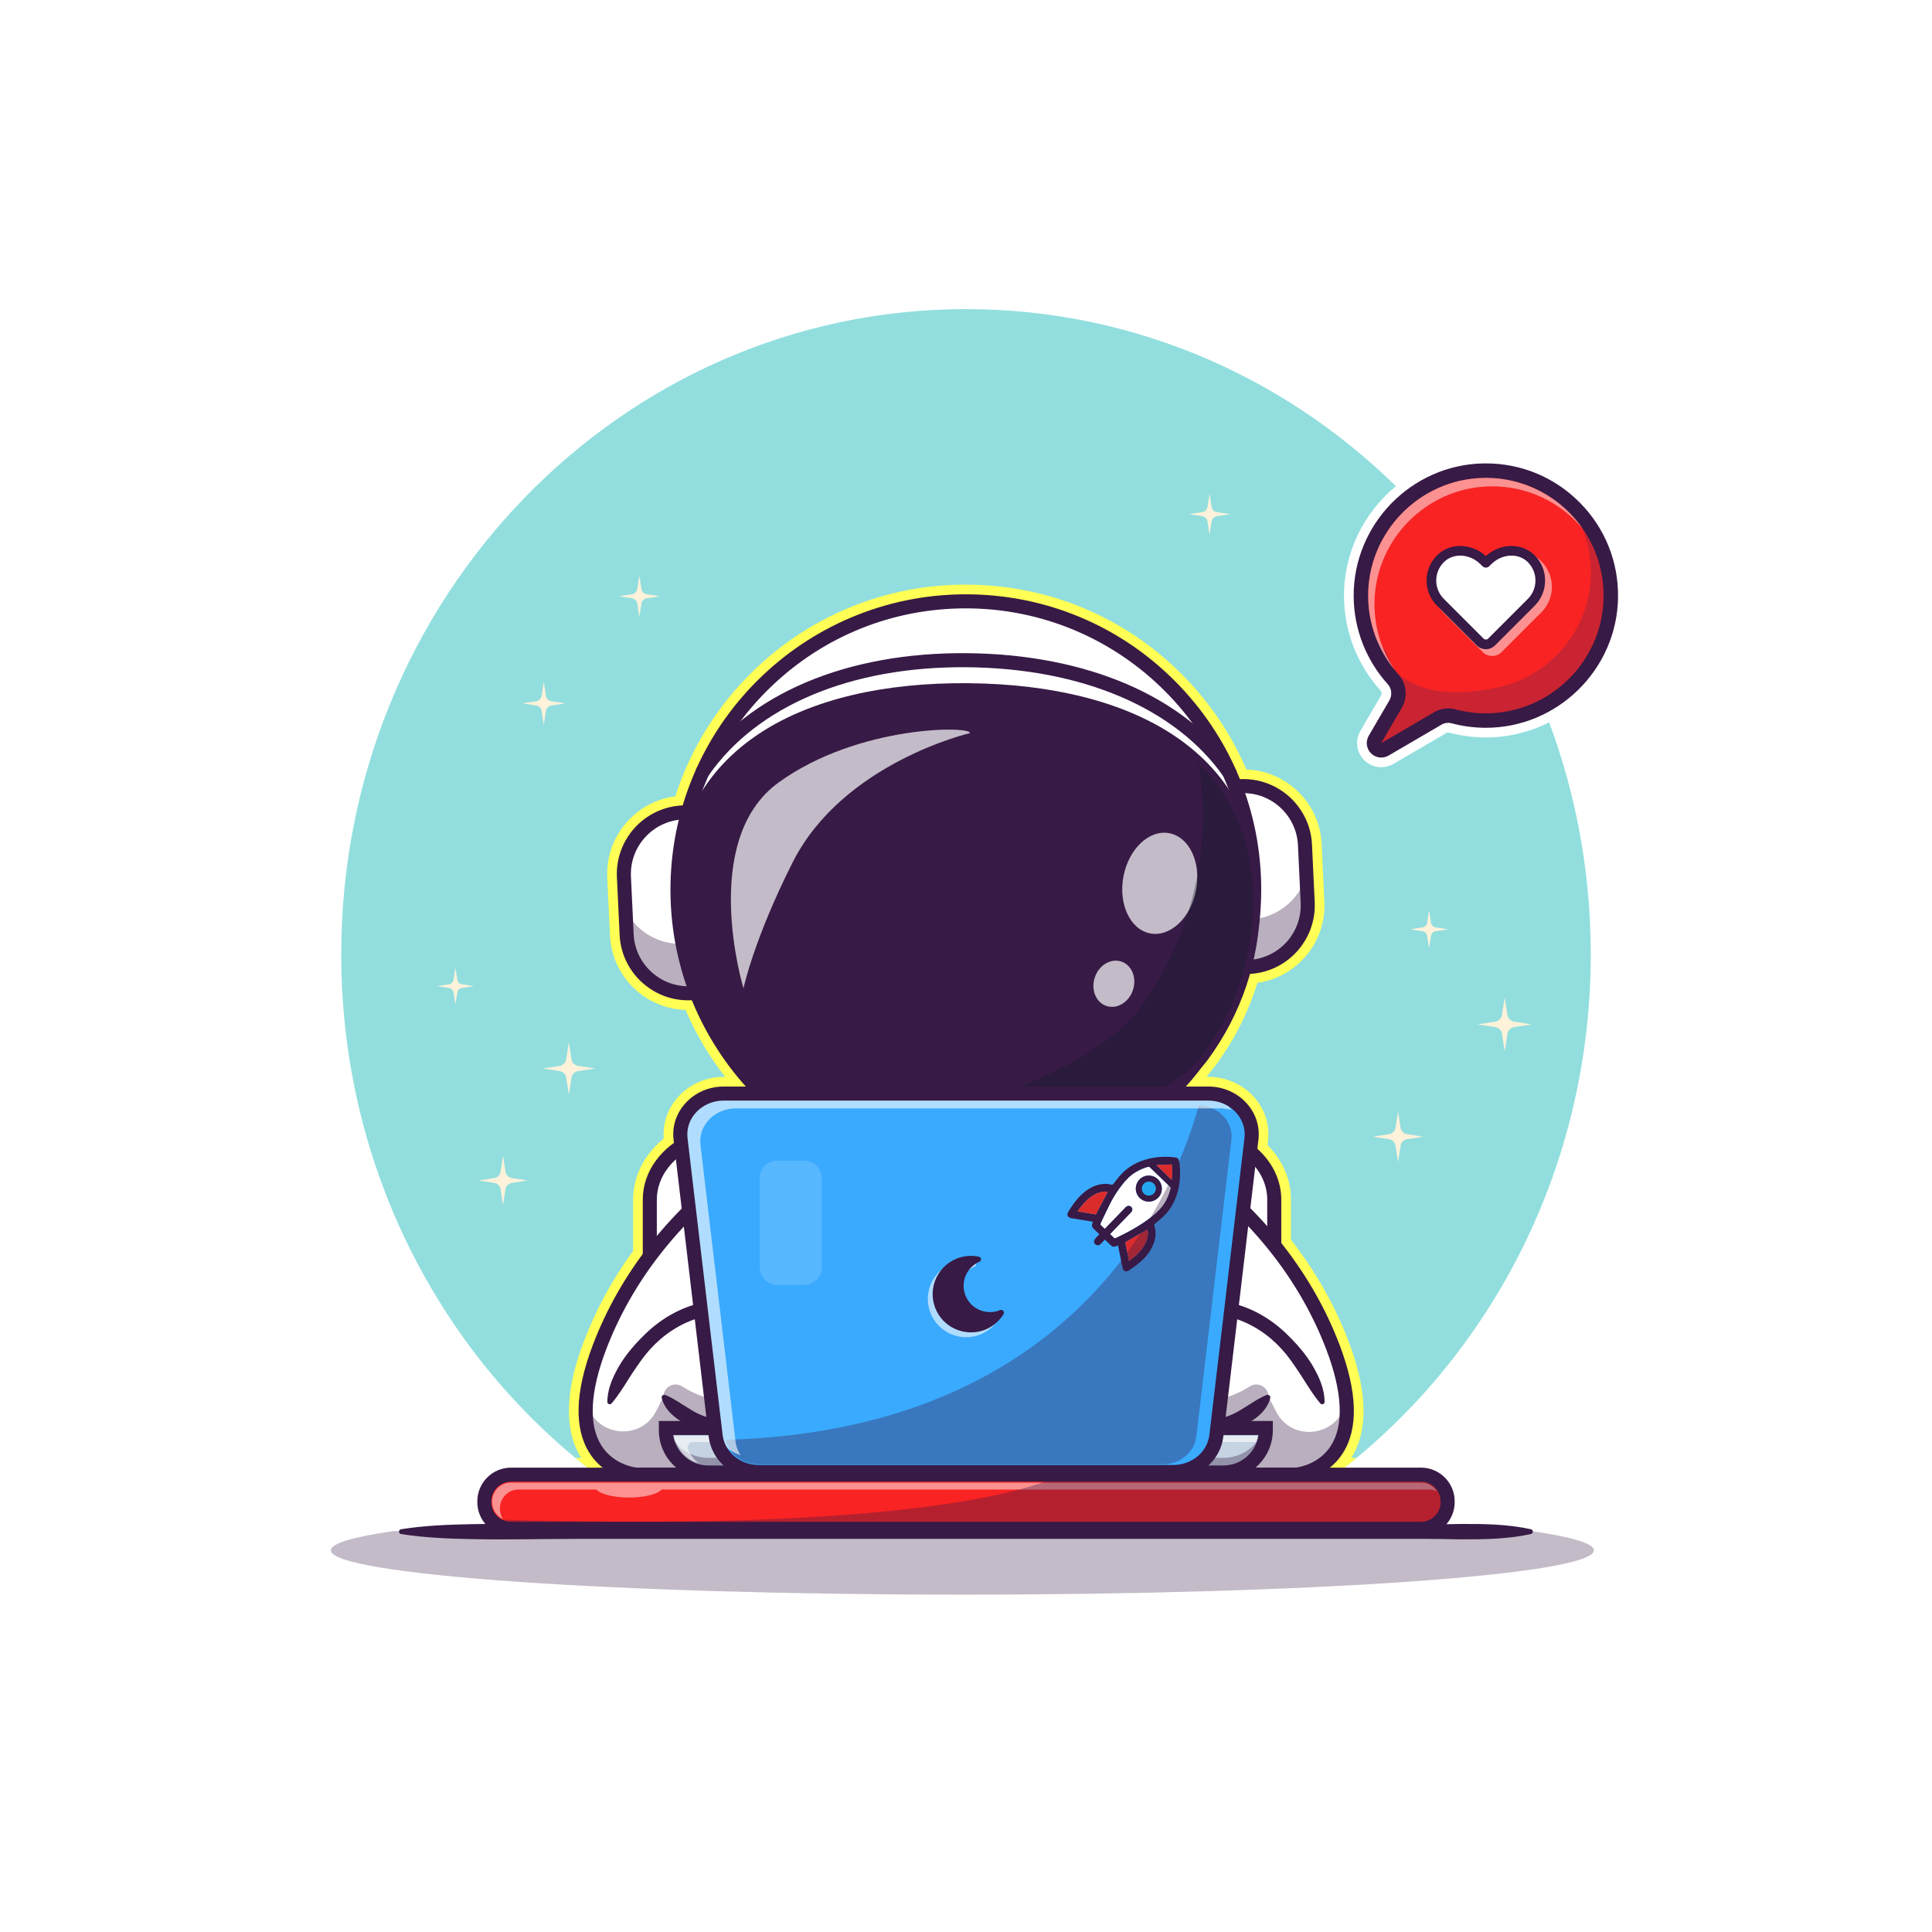 <?xml version="1.0" encoding="utf-8"?>
<!-- Generator: Adobe Illustrator 27.5.0, SVG Export Plug-In . SVG Version: 6.00 Build 0)  -->
<svg version="1.1" id="Layer_1" xmlns="http://www.w3.org/2000/svg" xmlns:xlink="http://www.w3.org/1999/xlink" x="0px" y="0px"
	 viewBox="0 0 4000 4000" style="enable-background:new 0 0 4000 4000;" xml:space="preserve" >
<g>
	<g>
	  <!-- <rect style="fill:#FFFFFF;" width="4000" height="4000"/> -->
	  <rect x="0" y="0" width="1084" height="322" fill="url(#pid-0.7735807359934106)"></rect>
	</g>
	<g>
		<g>
			<path style="fill:#92dede" d="M2653.095,3129.175c383.111-231.907,640.425-661.525,640.425-1153.272
				C3293.52,1238.104,2714.392,640,2000,640s-1293.52,598.104-1293.52,1335.903c0,491.747,257.314,921.365,640.427,1153.272
				c197.475-3.671,419.023-5.727,653.093-5.727S2455.62,3125.504,2653.095,3129.175z"/>
		</g>
		<g>
			<path style="fill:#FFFF55;" d="M2792.404,2778.022c-28.22-74.568-68.458-145.613-119.655-211.272v-83.259
				c0-41.626-17.142-81.252-48.501-112.639l1.041-8.806c3.909-33.071-6.334-65.234-28.843-90.564
				c-23.685-26.648-58.235-41.931-94.791-41.931h-3.625c3.066-3.931,6.08-7.893,9.041-11.88c3.754-4.219,6.843-7.991,9.43-11.504
				c38.655-52.498,67.822-110.046,86.808-171.235c37.157-5.342,71.042-23.252,96.58-51.313
				c29.149-32.031,44.082-73.496,42.046-116.76l-5.62-119.338c-2.039-43.267-20.803-83.147-52.837-112.292
				c-28.417-25.862-64.805-40.688-103.052-42.109c-29.59-68.999-71.133-131.809-123.617-186.868
				c-116.395-122.107-273.375-191.575-442.023-195.61c-5.293-0.129-10.665-0.198-15.952-0.198
				c-162.461,0-316.92,61.948-434.926,174.436c-76.705,73.12-133.821,164.124-165.76,263.887
				c-38.031,4.927-72.734,22.969-98.835,51.65c-29.149,32.031-44.082,73.496-42.046,116.76l5.62,119.336
				c3.995,84.824,72.223,151.658,156.429,154.434c21.34,49.583,48.835,96.021,82.041,138.606h-3.011
				c-36.556,0-71.106,15.283-94.79,41.929c-21.416,24.099-31.729,54.385-29.314,85.754c-11.89,9.604-22.39,20.461-31.312,32.388
				c-21.006,27.932-32.125,60.408-32.125,93.87v106.313c-43.024,59.182-77.427,122.471-102.308,188.218
				c-39.005,103.064-40.739,183.989-5.153,240.552h-11.915c49.032,40.603,100.978,77.61,155.48,110.601
				c197.476-3.672,419.023-5.728,653.093-5.728s455.62,2.056,653.096,5.728c54.502-32.991,106.448-69.998,155.479-110.601h-11.018
				C2833.142,2962.012,2831.409,2881.086,2792.404,2778.022z"/>
		</g>
		<g>
			<path style="fill:#FFFFFF;" d="M2782.621,1235.435c0.562,71.912,27.416,140.92,75.618,194.314
				c2.605,2.886,2.954,7.039,0.889,10.576l-42.546,72.869c-11.449,19.609-8.231,44.517,7.825,60.569
				c9.445,9.443,22.003,14.644,35.364,14.644c8.842,0,17.554-2.358,25.198-6.819l109.53-63.948c1.207-0.706,2.548-1.079,3.873-1.079
				c0.59,0,1.168,0.076,1.721,0.225c23.937,6.426,48.717,9.795,73.655,10.012l2.45,0.01c46.984,0,91.519-11.318,131.091-31.262
				c-69.766-186.899-178.998-353.533-317.222-488.953C2823.979,1061.128,2781.908,1143.772,2782.621,1235.435z"/>
		</g>
		<g>
			<g>
				<path style="fill:#FFFFFF;" d="M2638.203,2483.49v432.352c0,20.137-5.188,39.33-14.563,56.591
					c-25.61,47.489-82.355,80.689-147.86,80.689h-968.01c-55.07,0-103.948-23.438-133.353-59.137
					c-18.301-22.212-29.07-49.14-29.07-78.142V2483.49c0-26.833,9.262-51.922,25.22-73.144
					c28.79-38.482,79.621-64.136,137.202-64.136h968.01c7.812,0,15.455,0.472,22.988,1.415
					C2577.329,2357.104,2638.203,2414.591,2638.203,2483.49z"/>
				<path style="fill:#371A45;" d="M2475.779,3067.669h-968.008c-57.295,0-111.345-24.087-144.58-64.438
					c-21.189-25.713-32.388-55.933-32.388-87.388V2483.49c0-29.087,9.729-57.402,28.14-81.885
					c32.754-43.784,88.401-69.941,148.828-69.941h968.008c8.345,0,16.687,0.513,24.795,1.528
					c86.726,10.464,152.175,75.078,152.175,150.298v432.354c0,22.207-5.493,43.584-16.326,63.535
					C2607.505,3032.996,2544.439,3067.669,2475.779,3067.669z M1507.771,2360.755c-51.306,0-98.242,21.797-125.554,58.306
					c-14.609,19.429-22.322,41.699-22.322,64.429v432.354c0,24.624,8.904,48.447,25.75,68.887
					c27.773,33.721,73.428,53.848,122.126,53.848h968.008c58.113,0,111.125-28.672,135.059-73.047
					c8.513-15.679,12.82-32.383,12.82-49.688V2483.49c0-60.513-54.441-112.715-126.633-121.421
					c-6.975-0.874-14.102-1.313-21.245-1.313H1507.771z"/>
			</g>
			<g>
				<path style="fill:#FFFFFF;" d="M2004.096,2226.022c330.732,54.685,639.198,255.598,755.996,564.229
					c94.395,249.429-77.05,262.871-77.05,262.871h-685.736h6.287h-685.736c0,0-171.444-13.441-77.05-262.871
					c116.799-308.63,425.265-509.544,755.996-564.229"/>
			</g>
			<g style="opacity:0.35;">
				<path style="fill:#371A45;" d="M2683.025,3053.125H1317.841c0,0-119.939-9.419-103.901-158.451
					c0.226,1.799,0.477,3.568,0.752,5.308c11.54,72.964,110.868,87.232,144.035,21.226l15.001-29.854h1252.425l16.073,31.433
					c33.506,65.527,131.802,50.92,143.802-21.691c0.347-2.097,0.658-4.238,0.933-6.422
					C2803,3043.706,2683.025,3053.125,2683.025,3053.125z"/>
			</g>
			<g>
				<path style="fill:#FFFFFF;" d="M1261.983,2903.77c0,0,65.306-196.931,241.183-197.494
					c162.278-0.519,224.241,80.427,186.223,191.582c-18.92,55.317-221.061,107.607-315.661-6.504"/>
			</g>
			<g style="opacity:0.35;">
				<path style="fill:#371A45;" d="M1689.403,2897.874c-18.947,55.315-221.075,107.574-315.666-6.509l0,0
					c0-19.978,22.143-31.683,38.879-20.773c102.289,66.677,260.151,20.464,276.787-28.104c3.637-10.583,6.328-20.911,8.146-30.912
					C1702.932,2837.104,1700.204,2866.271,1689.403,2897.874z"/>
			</g>
			<g>
				<path style="fill:#371A45;" d="M1257.38,2902.244c0.347-23.135,8.251-43.901,18.502-63.291
					c10.059-19.551,23.208-37.473,37.876-54.006c14.821-16.396,30.585-32.173,48.563-45.522
					c17.917-13.362,37.677-24.561,58.76-32.627c21.055-8.135,43.408-12.939,65.844-14.453l16.815-0.608
					c5.448,0.09,10.89,0.085,16.343,0.259c10.912,0.432,21.842,1.077,32.776,2.388c21.847,2.515,43.779,6.899,65.039,14.768
					c21.199,7.734,41.876,19.255,58.931,35.82c17.155,16.399,29.47,38.508,34.496,61.724c5.15,23.237,4.076,46.99-0.774,69.087
					c-1.067,5.593-2.665,10.991-4.121,16.438l-2.539,8.025l-0.637,2.004c-0.22,0.681-0.688,1.699-1.034,2.529l-2.352,5.195
					c-7.314,12.581-17.085,20.518-26.825,27.256c-19.736,13.196-40.948,20.957-62.458,26.826
					c-43.086,11.035-88.333,13.123-132.312,3.901c-5.487-1.172-10.956-2.437-16.35-4.084c-5.45-1.404-10.753-3.381-16.095-5.217
					c-5.343-1.829-10.543-4.138-15.87-6.116c-5.134-2.454-10.498-4.49-15.468-7.351c-5-2.793-10.011-5.613-14.484-9.26
					c-4.686-3.32-8.922-7.249-12.908-11.392c-7.935-8.298-14.163-18.398-17.102-30.088c-0.72-2.869,1.019-5.779,3.888-6.499
					c1.041-0.261,2.089-0.2,3.033,0.125l0.544,0.186c5.686,1.931,10.118,4.644,14.751,7.012c4.698,2.285,8.651,5.166,12.988,7.551
					c2.103,1.265,4.12,2.61,6.107,3.982c2.061,1.277,4.209,2.429,6.213,3.765c2.094,1.208,3.992,2.69,6.113,3.86
					c2.104,1.187,4.153,2.463,6.194,3.762c16.216,10.728,35.186,17.148,54.495,21.309c38.783,8.203,80.198,6.365,118.843-3.577
					c19.169-5.166,38.121-12.368,53.551-22.776c7.617-5.093,14.291-11.318,17.617-17.119c0.259-0.698,0.547-1.375,0.868-2.041
					c0.162-0.388,0.325-0.54,0.511-1.116l0.558-1.772l2.245-7.08c1.254-4.753,2.682-9.495,3.577-14.287
					c4.218-19.087,4.851-38.567,0.852-56.633c-3.971-18.074-13.073-34.47-26.459-47.327c-13.307-12.927-30.251-22.634-48.668-29.329
					c-18.397-6.829-38.181-10.854-58.271-13.157c-10.043-1.211-20.219-1.807-30.411-2.214l-15.339-0.242l-14.85,0.537
					c-19.72,1.333-39.139,5.515-57.504,12.615c-36.73,14.148-69.49,38.979-94.734,70.381c-6.255,7.896-12.244,16.011-17.882,24.399
					c-5.758,8.298-11.313,16.763-16.788,25.322c-10.819,17.205-21.527,34.57-35.452,51.211l-0.236,0.281
					c-1.799,2.151-5.001,2.437-7.151,0.637C1257.986,2905.198,1257.367,2903.711,1257.38,2902.244z"/>
			</g>
			<g>
				<path style="fill:#FFFFFF;" d="M2737.899,2903.77c0,0-65.306-196.931-241.183-197.494
					c-162.278-0.519-224.242,80.427-186.224,191.582c18.92,55.317,221.061,107.607,315.661-6.504"/>
			</g>
			<g>
				<path style="fill:#FFFFFF;" d="M2737.899,2903.77c0,0-65.306-196.931-241.183-197.494
					c-162.278-0.519-224.242,80.427-186.224,191.582c18.92,55.317,221.061,107.607,315.661-6.504L2737.899,2903.77z"/>
			</g>
			<g style="opacity:0.35;">
				<path style="fill:#371A45;" d="M2626.147,2891.364c-94.591,114.083-296.719,61.824-315.666,6.509
					c-10.801-31.603-13.529-60.769-8.146-86.299c1.818,10.001,4.51,20.329,8.146,30.912
					c16.636,48.568,174.498,94.782,276.787,28.104C2604.004,2859.681,2626.147,2871.386,2626.147,2891.364L2626.147,2891.364z"/>
			</g>
			<g>
				<path style="fill:#371A45;" d="M2733.297,2905.295c-13.925-16.641-24.634-34.006-35.452-51.211
					c-5.476-8.56-11.031-17.024-16.79-25.322c-5.638-8.389-11.626-16.504-17.882-24.399c-25.243-31.401-58.004-56.233-94.734-70.381
					c-18.364-7.1-37.783-11.282-57.502-12.615l-14.851-0.537l-15.339,0.242c-10.193,0.408-20.367,1.003-30.41,2.214
					c-20.092,2.302-39.875,6.328-58.273,13.157c-18.416,6.694-35.361,16.401-48.668,29.329
					c-13.385,12.856-22.487,29.253-26.459,47.327c-3.999,18.066-3.365,37.546,0.852,56.633c0.896,4.792,2.323,9.534,3.578,14.287
					l2.244,7.08l0.559,1.772c0.187,0.576,0.349,0.728,0.511,1.116c0.321,0.667,0.608,1.343,0.868,2.041
					c3.326,5.801,10,12.026,17.616,17.119c15.431,10.408,34.384,17.61,53.551,22.776c38.645,9.941,80.06,11.78,118.844,3.577
					c19.309-4.16,38.278-10.581,54.495-21.309c2.041-1.299,4.088-2.576,6.193-3.762c2.122-1.169,4.02-2.651,6.115-3.86
					c2.004-1.335,4.152-2.488,6.212-3.765c1.989-1.372,4.005-2.717,6.108-3.982c4.336-2.385,8.29-5.266,12.988-7.551
					c4.633-2.368,9.064-5.081,14.75-7.012l0.549-0.188c2.8-0.952,5.842,0.547,6.793,3.347c0.345,1.018,0.369,2.061,0.123,3.03
					c-2.938,11.689-9.167,21.79-17.101,30.088c-3.987,4.143-8.221,8.071-12.908,11.392c-4.474,3.647-9.485,6.467-14.485,9.26
					c-4.969,2.861-10.333,4.897-15.468,7.351c-5.327,1.978-10.526,4.287-15.87,6.116c-5.342,1.836-10.643,3.813-16.094,5.217
					c-5.396,1.648-10.864,2.913-16.351,4.084c-43.979,9.221-89.226,7.134-132.311-3.901c-21.511-5.869-42.722-13.63-62.458-26.826
					c-9.741-6.738-19.512-14.675-26.825-27.256l-2.354-5.195c-0.345-0.83-0.814-1.848-1.034-2.529l-0.637-2.004l-2.538-8.025
					c-1.456-5.447-3.055-10.845-4.122-16.438c-4.849-22.097-5.924-45.85-0.774-69.087c5.027-23.215,17.343-45.325,34.496-61.724
					c17.054-16.565,37.732-28.086,58.932-35.82c21.259-7.869,43.191-12.253,65.038-14.768c10.934-1.311,21.864-1.956,32.776-2.388
					c5.454-0.173,10.896-0.168,16.344-0.259l16.814,0.608c22.437,1.514,44.789,6.318,65.845,14.453
					c21.083,8.066,40.842,19.265,58.759,32.627c17.979,13.35,33.743,29.126,48.564,45.522
					c14.668,16.533,27.817,34.456,37.875,54.006c10.253,19.39,18.157,40.156,18.502,63.291c0.043,2.803-2.196,5.11-5,5.151
					c-1.582,0.024-3.005-0.679-3.954-1.799L2733.297,2905.295z"/>
			</g>
			<g>
				<path style="fill:#371A45;" d="M2683.611,3067.669l-1366.892-0.044c-2.517-0.195-62.034-5.449-96.179-59.272
					c-32.349-50.981-30.107-126.094,6.66-223.247c111.204-293.848,405.188-513.574,767.229-573.438
					c2.07-0.342,4.109-0.229,6.021,0.266c1.909-0.496,3.948-0.608,6.018-0.266c362.041,59.863,656.028,279.59,767.232,573.438
					c36.768,97.153,39.006,172.266,6.66,223.252c-34.146,53.818-93.662,59.072-96.179,59.268L2683.611,3067.669z M2003.592,3038.577
					h678.77c5.2-0.552,48.582-6.284,73.647-46.147c26.563-42.251,23.269-110.381-9.521-197.031
					c-107.544-284.175-392.922-496.851-744.766-555.024c-0.432-0.073-0.857-0.161-1.275-0.269c-0.415,0.105-0.84,0.195-1.272,0.269
					c-351.843,58.174-637.219,270.85-744.763,555.024c-32.793,86.65-36.084,154.78-9.521,197.026
					c25.002,39.771,68.23,45.571,73.66,46.152H2003.592z"/>
			</g>
			<g>
				<g>
					<path style="fill:#FFFFFF;" d="M2585.969,2001.941L2585.969,2001.941c-6.71,0.316-12.406-4.867-12.721-11.577l-16.481-349.953
						c-0.316-6.71,4.867-12.405,11.577-12.721h0c70.393-3.315,130.146,51.062,133.461,121.455l5.62,119.335
						C2710.74,1938.873,2656.362,1998.626,2585.969,2001.941z"/>
					<path style="fill:#371A45;" d="M2585.391,2004.569c-7.834,0-14.382-6.179-14.753-14.082l-16.482-349.953
						c-0.383-8.137,5.928-15.071,14.063-15.454c71.763-3.386,132.822,52.224,136.196,123.945l5.62,119.333
						c1.636,34.741-10.354,68.042-33.765,93.767c-23.408,25.723-55.435,40.791-90.178,42.427l0,0
						C2585.857,2004.564,2585.623,2004.569,2585.391,2004.569z M2574.412,1630.159c-1.973,0-3.955,0.046-5.947,0.139
						c-5.259,0.249-9.336,4.731-9.089,9.99l16.482,349.954c0.247,5.261,4.734,9.302,9.99,9.089l0,0
						c68.84-3.242,122.209-61.887,118.967-130.73l-5.62-119.333C2696.045,1682.42,2640.652,1630.159,2574.412,1630.159z"/>
				</g>
				<g style="opacity:0.35;">
					<path style="fill:#371A45;" d="M2704.789,1812.522l2.648,55.969c3.305,70.369-51.067,130.134-121.474,133.476
						c-6.708,0.323-12.401-4.896-12.725-11.603l-4.412-93.029c2.083,4.152,6.467,6.881,11.394,6.687l8.298-0.414
						C2644.146,1901,2689.801,1863.11,2704.789,1812.522z"/>
				</g>
				<g>
					<path style="fill:#371A45;" d="M2585.384,2016.502c-14.158,0-25.996-11.17-26.667-25.457l-16.482-349.951
						c-0.691-14.709,10.713-27.241,25.42-27.937c78.242-3.689,144.993,57.009,148.682,135.305l5.62,119.333
						c3.687,78.293-57.009,144.988-135.303,148.677h-0.002C2586.229,2016.492,2585.804,2016.502,2585.384,2016.502z
						 M2571.409,1642.132l16.255,345.142c61.116-4.15,108.125-56.636,105.229-118.11l-5.62-119.333
						C2684.38,1688.355,2632.554,1640.477,2571.409,1642.132z"/>
				</g>
				<g>
					<path style="fill:#FFFFFF;" d="M1413.231,1682.091L1413.231,1682.091c6.71-0.316,12.406,4.867,12.722,11.577l16.481,349.953
						c0.316,6.71-4.867,12.405-11.577,12.721l0,0c-70.393,3.315-130.146-51.062-133.461-121.455l-5.62-119.335
						C1288.46,1745.159,1342.838,1685.406,1413.231,1682.091z"/>
					<path style="fill:#371A45;" d="M1424.786,2059.1c-69.016,0-126.721-54.443-130-124.092l-5.62-119.333
						c-1.636-34.741,10.354-68.042,33.765-93.767c23.408-25.723,55.435-40.791,90.178-42.427l0,0
						c8.174-0.393,15.068,5.93,15.454,14.063l16.482,349.956c0.383,8.137-5.928,15.071-14.063,15.454
						C1428.909,2059.051,1426.839,2059.1,1424.786,2059.1z M1413.353,1684.7c-68.84,3.242-122.21,61.887-118.967,130.73
						l5.62,119.333c3.245,68.838,61.858,122.163,130.73,118.97c5.259-0.249,9.336-4.731,9.089-9.99l-16.482-349.954
						C1423.091,1688.531,1418.509,1684.403,1413.353,1684.7L1413.353,1684.7z"/>
				</g>
				<g style="opacity:0.35;">
					<path style="fill:#371A45;" d="M1437.889,1946.536l4.561,97.084c0.323,6.707-4.896,12.401-11.603,12.725
						c-36.947,1.724-70.999-12.422-95.471-36.472c-22.1-21.718-36.387-51.543-37.967-84.965l-2.371-50.285
						c22.059,43.176,68.028,71.814,119.639,69.392l12.771-0.604C1432.109,1953.183,1435.952,1950.419,1437.889,1946.536z"/>
				</g>
				<g>
					<path style="fill:#371A45;" d="M1424.781,2071.033c-75.344,0-138.335-59.431-141.916-135.464l-5.62-119.333
						c-3.687-78.293,57.009-144.988,135.303-148.677h0.003c14.724-0.64,27.239,10.713,27.935,25.42l16.482,349.958
						c0.691,14.709-10.713,27.241-25.42,27.937C1429.285,2070.98,1427.022,2071.033,1424.781,2071.033z M1411.536,1696.759
						c-61.116,4.15-108.125,56.636-105.229,118.11l5.62,119.333c2.893,61.475,54.656,109.299,115.864,107.698L1411.536,1696.759z"/>
				</g>
				<g>
					<circle style="fill:#FFFFFF;" cx="1999.673" cy="1842.013" r="597.009"/>
					<path style="fill:#371A45;" d="M1999.878,2441.639c-4.856,0-9.67-0.059-14.553-0.176
						c-330.537-7.91-593.013-283.262-585.103-613.799c3.831-160.117,69.788-309.16,185.718-419.673
						c115.933-110.51,267.954-169.209,428.079-165.43c160.12,3.831,309.163,69.788,419.675,185.718
						c110.51,115.933,169.263,267.959,165.43,428.081l0,0C2591.329,2182.017,2323.882,2441.639,1999.878,2441.639z M1999.3,1247.613
						c-153.357,0-298.352,57.971-409.753,164.163c-114.919,109.548-180.3,257.292-184.099,416.016
						c-7.842,327.654,252.349,600.605,580.005,608.447c327.573,7.852,600.601-252.346,608.447-580.005l2.612,0.063l-2.612-0.063
						c3.799-158.723-54.441-309.426-163.989-424.346c-109.548-114.922-257.292-180.303-416.018-184.102
						C2009.029,1247.669,2004.148,1247.613,1999.3,1247.613z"/>
				</g>
				<g style="opacity:0.35;">
					<path style="fill:#371A45;" d="M2592.768,1773.541c3.155,27.078,4.419,54.702,3.754,82.761
						c-7.934,329.614-281.527,590.426-611.142,582.568c-329.614-7.932-590.425-281.526-582.569-611.141
						c0.221-9.479,0.668-18.961,1.346-28.292c33.284,291.498,277.222,521.151,578.815,528.379
						C2303.107,2335.454,2570.351,2089.673,2592.768,1773.541z"/>
				</g>
				<g>
					<path style="fill:#371A45;" d="M1999.883,2453.573c-4.956,0-9.863-0.059-14.844-0.181
						c-337.114-8.066-604.814-288.896-596.748-626.013c8.069-337.114,288.704-604.783,626.013-596.748
						c163.306,3.909,315.315,71.177,428.027,189.417c112.71,118.237,172.629,273.291,168.723,436.599l0,0
						C2603.104,2188.785,2330.333,2453.573,1999.883,2453.573z M1999.307,1259.547c-150.278,0-292.363,56.807-401.526,160.867
						c-112.612,107.349-176.682,252.126-180.403,407.664c-7.683,321.077,247.28,588.547,568.359,596.233
						c320.996,7.715,588.542-247.28,596.23-568.362c7.686-321.079-247.28-588.547-568.362-596.23
						C2008.841,1259.603,2004.058,1259.547,1999.307,1259.547z M2596.512,1856.297h0.051H2596.512z"/>
				</g>
				<g>
					<path style="fill:#371A45;" d="M2594.235,1871.58c-1.031,116.821-39.909,224.944-105.556,314.108
						c-49.216,66.846-250.13,182.823-496.961,182.864c-228.866,0.038-436.006-123.814-484.035-191.518
						c-64.064-90.308-101.028-199.1-99.998-315.921c2.727-309.143,269.462-434.958,597.133-432.067
						C2332.489,1431.936,2596.963,1562.437,2594.235,1871.58z"/>
				</g>
				<g>
					<path style="fill:#371A45;" d="M1991.622,2383.099c-236.77,0-445.474-126.702-495.803-197.649
						c-68.196-96.133-103.704-208.33-102.678-324.468c1.335-151.301,63.027-267.422,183.367-345.137
						c105.061-67.847,253.218-102.981,428.44-101.345c175.227,1.545,322.737,39.199,426.585,108.889
						c118.95,79.824,178.586,197.017,177.251,348.32l0,0c-1.025,116.133-38.506,227.688-108.389,322.603
						c-48.45,65.806-247.395,188.743-508.672,188.787C1991.692,2383.099,1991.651,2383.099,1991.622,2383.099z M1993.826,1443.543
						c-164.756,0-303.415,33.376-401.536,96.743c-111.599,72.07-168.816,180.054-170.059,320.955
						c-0.969,109.976,32.681,216.267,97.317,307.378c45.898,64.702,248.489,185.388,472.075,185.388c0.042,0,0.051,0,0.093,0
						c247.817-0.044,441.257-117.195,485.249-176.946c66.23-89.956,101.753-195.632,102.725-305.61
						c3.367-381.56-400.994-426.323-575.002-427.859C2001.058,1443.56,1997.434,1443.543,1993.826,1443.543z M2594.236,1871.58
						h0.049H2594.236z"/>
				</g>
				<g style="opacity:0.7;">
					
						<ellipse transform="matrix(0.187 -0.982 0.982 0.187 157.076 3845.556)" style="fill:#FFFFFF;" cx="2401.788" cy="1827.883" rx="105.652" ry="76.557"/>
				</g>
				<g style="opacity:0.7;">
					
						<ellipse transform="matrix(0.321 -0.947 0.947 0.321 -362.544 3567.033)" style="fill:#FFFFFF;" cx="2306.162" cy="2036.333" rx="48.493" ry="41.615"/>
				</g>
				<g style="opacity:0.35;">
					<path style="fill:#111A28;" d="M2481.391,1582.159c71.916,69.847,113.916,165.24,112.837,289.403
						c-1.03,116.845-39.931,224.96-105.532,314.126c-49.231,66.846-250.164,182.816-496.99,182.882
						c-87.153,0.039-171.128-17.919-244.405-43.931c303.407-6.548,548.16-148.906,609.193-231.815
						c83.325-113.165,132.662-250.41,133.948-398.646C2490.816,1654.56,2487.649,1617.247,2481.391,1582.159z"/>
				</g>
				<g>
					<path style="fill:#371A45;" d="M2545.547,1614.566c-3.235,0-6.489-1.081-9.189-3.306l-1.531-1.26l-1.221-1.694
						c-99.446-142.07-293.242-224.761-531.702-226.87c-239.595-2.231-434.849,79.775-535.168,224.658l-0.732,0.967
						c-5.105,6.206-14.309,7.134-20.51,2.021c-6.023-4.961-7.065-13.713-2.439-19.895
						c105.959-152.725,309.902-239.087,559.106-236.843c247.815,2.192,450.107,89.297,555.073,238.984
						c3.882,5.247,3.889,12.661-0.442,17.917C2553.909,1612.747,2549.744,1614.566,2545.547,1614.566z"/>
				</g>
				<g style="opacity:0.7;">
					<path style="fill:#FFFFFF;" d="M1539.301,2046.196c0,0-93.057-305.816,72.375-425.896
						c165.431-120.08,401.892-117.504,396.229-102.388c0,0-262.343,61.066-366.598,267.12
						C1560.913,1943.923,1539.301,2046.196,1539.301,2046.196z"/>
				</g>
			</g>
			<g>
				<path style="fill:#371A45;" d="M830.375,3166.133c48.734-7.715,97.468-9.563,146.202-10.51
					c24.368-0.522,48.735-0.625,73.102-0.491c24.368-0.039,48.734,0.315,73.102,0.569c48.734,0.454,97.469,0.569,146.204,0.496
					h146.202H2000h584.813h292.406l73.102-0.029l36.55-0.356l36.552-0.618c48.734-0.173,97.468,0.273,146.202,10.94
					c2.744,0.601,4.481,3.311,3.881,6.055c-0.438,2.002-2.003,3.467-3.881,3.882c-48.734,10.667-97.468,11.113-146.202,10.938
					l-36.552-0.618l-36.55-0.356l-73.102-0.027h-292.406H2000h-584.813h-146.202c-48.734-0.073-97.469,0.042-146.204,0.496
					c-24.368,0.251-48.734,0.608-73.102,0.569c-24.366,0.134-48.734,0.032-73.102-0.491c-48.734-0.947-97.468-2.795-146.202-10.51
					c-2.744-0.435-4.617-3.01-4.182-5.754C826.542,3168.108,828.282,3166.467,830.375,3166.133z"/>
			</g>
			<g>
				<path style="fill:#F92323;" d="M2942.045,3165.246h-1884.09c-30.467,0-55.166-24.698-55.166-55.166v-1.793
					c0-30.467,24.699-55.166,55.166-55.166h1884.09c30.467,0,55.166,24.698,55.166,55.166v1.793
					C2997.211,3140.547,2972.512,3165.246,2942.045,3165.246z"/>
				<path style="fill:#371A45;" d="M2942.044,3167.347H1057.955c-31.575,0-57.263-25.688-57.263-57.266v-1.797
					c0-31.572,25.688-57.261,57.263-57.261h1884.089c31.575,0,57.263,25.688,57.263,57.261v1.797
					C2999.307,3141.658,2973.619,3167.347,2942.044,3167.347z M1057.955,3055.223c-29.263,0-53.069,23.804-53.069,53.062v1.797
					c0,29.263,23.806,53.066,53.069,53.066h1884.089c29.263,0,53.069-23.804,53.069-53.066v-1.797
					c0-29.258-23.806-53.062-53.069-53.062H1057.955z"/>
			</g>
			<g>
				<path style="fill:#371A45;" d="M2942.044,3179.793H1057.955c-38.44,0-69.712-31.274-69.712-69.712v-1.797
					c0-38.438,31.272-69.707,69.712-69.707h1884.089c38.44,0,69.712,31.27,69.712,69.707v1.797
					C3011.756,3148.519,2980.484,3179.793,2942.044,3179.793z M1057.955,3067.669c-22.397,0-40.62,18.223-40.62,40.615v1.797
					c0,22.397,18.223,40.62,40.62,40.62h1884.089c22.397,0,40.62-18.223,40.62-40.62v-1.797c0-22.393-18.223-40.615-40.62-40.615
					H1057.955z"/>
			</g>
			<g style="opacity:0.5;">
				<path style="fill:#FFFFFF;" d="M2942.927,3069.731H1368.273h-131.836h-179.364c-21.063,0-38.2,17.698-38.2,39.451
					c0,15.944,9.223,29.677,22.433,35.892c-4.003-6.237-6.349-13.703-6.349-21.73c0-21.753,17.136-39.451,38.2-39.451h161.548
					c8.362,9.583,35.449,16.611,67.65,16.611c32.201,0,59.288-7.029,67.65-16.611h1589.007c5.625,0,10.953,1.295,15.766,3.56
					C2967.933,3076.787,2956.218,3069.731,2942.927,3069.731z"/>
			</g>
			<g>
				<path style="fill:#C5D3E2;" d="M2533.054,3048.636h-1066.78c-48.413,0-87.659-39.246-87.659-87.659v-4.474h1242.098v4.474
					C2620.714,3009.39,2581.467,3048.636,2533.054,3048.636z"/>
			</g>
			<g style="opacity:0.35;">
				<path style="fill:#371A45;" d="M2620.728,2956.498v4.473c0,48.404-39.276,87.681-87.681,87.681H1466.291
					c-48.441,0-87.681-39.277-87.681-87.681v-4.473h3.891c11.019,35.785,44.368,61.824,83.79,61.824h1066.756
					c39.385,0,72.77-26.039,83.79-61.824H2620.728z"/>
			</g>
			<g>
				<path style="fill:#371A45;" d="M2533.055,3063.182h-1066.78c-56.357,0-102.205-45.85-102.205-102.207v-19.019h1271.189v19.019
					C2635.259,3017.332,2589.412,3063.182,2533.055,3063.182z M1393.855,2971.048c4.922,35.566,35.523,63.042,72.42,63.042h1066.78
					c36.897,0,67.498-27.476,72.419-63.042H1393.855z"/>
			</g>
			<g style="opacity:0.6;">
				<path style="fill:#FFFFFF;" d="M1434.597,2985.573h1165.343c1.494-3.997,2.667-8.158,3.458-12.458H1395.929
					c5.014,27.235,24.833,49.119,50.451,56.354c-9.344-7.409-16.857-17.164-21.662-28.42
					C1421.608,2993.763,1426.887,2985.573,1434.597,2985.573z"/>
			</g>
			<g>
				<path style="fill:#3AAAFF;" d="M2429.021,3047.68h-858.042c-45.794,0-84.266-32.39-89.327-75.204l-72.634-614.488
					c-5.92-50.086,35.756-93.892,89.327-93.892h1003.31c53.571,0,95.247,43.806,89.327,93.892l-72.634,614.488
					C2513.286,3015.291,2474.815,3047.68,2429.021,3047.68z"/>
			</g>
			<g style="opacity:0.6;">
				<path style="fill:#FFFFFF;" d="M2059.954,2722.676c0.171-0.07,0.343-0.14,0.513-0.211c5.285-2.205,10.202,3.545,7.208,8.426
					c-8.594,14.008-21.625,25.494-38.165,32.101c-37.377,14.931-80.767-1.053-99.442-36.707
					c-21.543-41.131-3.465-91.198,38.359-109.49c15.817-6.918,32.669-8.26,48.355-4.883c5.172,1.114,5.919,8.178,1.069,10.291
					l-0.164,0.071c-28.867,12.626-41.272,47.246-26.206,75.583C2004.445,2722.239,2034.365,2733.057,2059.954,2722.676z"/>
			</g>
			<g>
				<g>
					<path style="fill:#371A45;" d="M2443.077,2423.642c-0.292-8.029-0.45-16.165-3.206-23.955c-0.822-0.768-1.59-1.563-2.411-2.332
						c-2.412-0.477-4.796-1.219-7.261-1.458c-17.383-1.802-34.608-0.954-51.62,3.127c-22.18,5.326-41.762,15.37-57.344,32.329
						c-5.644,6.121-10.626,12.826-15.767,19.371c-1.378,1.775-2.517,2.597-4.929,1.908c-5.671-1.617-11.554-1.829-17.41-1.246
						c-15.688,1.643-28.831,8.771-40.57,18.867c-12.72,10.971-22.259,24.512-30.898,38.768c-3.683,6.042-1.033,11.766,5.989,13.011
						c4.425,0.742,8.851,1.457,13.276,2.199c10.6,1.749,21.173,3.471,31.746,5.22c0.026,0.318,0.08,0.477,0.053,0.636
						c-0.053,0.212-0.106,0.45-0.212,0.662c-3.392,6.042-1.616,10.891,3.524,14.919c0.557,0.45,1.06,1.007,1.563,1.51
						c2.782,2.703,5.618,5.432,8.559,8.241c-2.968,3.1-5.936,5.803-8.453,8.904c-1.272,1.563-2.279,3.71-2.544,5.724
						c-0.477,3.259,1.616,6.201,4.637,7.42c3.206,1.325,6.227,0.795,8.665-1.59c3.1-2.994,6.015-6.174,9.142-9.407
						c4.001,3.896,7.791,7.579,11.58,11.209c4.346,4.134,6.969,4.558,12.375,2.146c0.98-0.477,1.961-0.848,3.127-1.325
						c0.265,1.192,0.503,2.146,0.689,3.047c2.915,14.469,5.777,28.963,8.771,43.379c1.404,6.837,7.34,9.275,13.117,5.379
						c5.22-3.498,10.414-7.155,15.475-10.971c11.66-8.824,21.941-19.026,29.467-31.666c9.407-15.899,13.409-32.673,7.605-50.905
						c-0.239-0.716,0.185-2.067,0.768-2.544c5.114-4.505,10.414-8.798,15.528-13.329c11.554-10.282,20.219-22.683,26.314-36.86
						C2440.719,2464.768,2443.846,2444.523,2443.077,2423.642z M2268.926,2514.401c-12.243-2.04-24.936-4.16-37.973-6.333
						c10.785-15.582,22.577-29.546,40.119-37.337c7.579-3.365,16.747-4.558,22.471-3.18
						C2285.408,2483.079,2277.247,2498.607,2268.926,2514.401z M2376.114,2559.582c-1.537,9.911-6.042,18.47-11.977,26.393
						c-7.394,9.752-16.536,17.569-26.579,24.962c-2.677-13.303-5.326-26.314-7.923-39.06c15.529-8.904,30.712-17.595,45.976-26.34
						C2376.909,2549.91,2376.856,2554.759,2376.114,2559.582z M2423.495,2460.661c-3.418,13.329-8.665,25.784-17.171,36.728
						c-6.572,8.4-14.389,15.529-22.763,22.074c-22.71,17.754-47.857,31.428-73.826,43.697c-1.272,0.583-2.094,0.636-3.154-0.451
						c-2.305-2.411-4.823-4.69-7.234-7.049c-0.159-0.133-0.239-0.371-0.503-0.822c0.609-0.662,1.272-1.325,1.934-2.014
						c13.727-14.256,27.532-28.486,41.259-42.769c3.975-4.081,3.286-9.964-1.378-12.719c-3.259-1.935-7.075-1.325-10.043,1.696
						c-8.268,8.533-16.509,17.065-24.75,25.625c-6.148,6.36-12.243,12.693-18.629,19.318c-2.968-2.862-5.803-5.459-8.427-8.241
						c-0.451-0.503-0.292-1.961,0.106-2.729c6.413-13.594,12.746-27.241,19.53-40.676c6.704-13.329,14.707-25.916,23.823-37.734
						c8.533-11.156,18.072-21.305,30.394-28.354c7.897-4.531,16.218-8.056,25.015-10.361c0.795-0.239,2.094,0.397,2.782,1.06
						c10.865,10.388,21.623,20.802,32.408,31.242c3.233,3.1,6.439,6.28,9.752,9.328
						C2423.601,2458.435,2423.839,2459.309,2423.495,2460.661z M2426.41,2443.41c-10.759-10.414-21.252-20.537-31.772-30.712
						c-0.027-0.265,0-0.583,0-0.875c10.414-0.318,20.854-0.609,31.401-0.927C2427.522,2422.078,2427.417,2432.545,2426.41,2443.41z"
						/>
				</g>
				<g>
					<path style="fill:#FFFFFF;" d="M2422.62,2457.508c-3.313-3.047-6.519-6.227-9.752-9.328
						c-10.785-10.441-21.544-20.855-32.408-31.242c-0.689-0.663-1.987-1.298-2.782-1.06c-8.798,2.305-17.118,5.83-25.015,10.361
						c-12.322,7.049-21.862,17.198-30.394,28.354c-9.116,11.818-17.118,24.405-23.823,37.734
						c-6.784,13.435-13.117,27.082-19.53,40.676c-0.397,0.769-0.557,2.226-0.106,2.729c2.623,2.782,5.459,5.379,8.427,8.241
						c6.386-6.625,12.481-12.958,18.629-19.318c8.241-8.559,16.482-17.092,24.75-25.625c2.968-3.021,6.784-3.631,10.043-1.696
						c4.664,2.756,5.353,8.639,1.378,12.719c-13.727,14.283-27.532,28.513-41.259,42.769c-0.663,0.689-1.325,1.352-1.934,2.014
						c0.265,0.45,0.344,0.689,0.503,0.822c2.411,2.358,4.929,4.637,7.234,7.049c1.06,1.086,1.882,1.034,3.154,0.451
						c25.969-12.269,51.116-25.943,73.826-43.697c8.374-6.545,16.191-13.673,22.763-22.074
						c8.506-10.944,13.753-23.398,17.171-36.728C2423.839,2459.309,2423.601,2458.435,2422.62,2457.508z M2398.082,2479.581
						c-10.52,10.732-27.638,11.076-38.318,0.715c-10.732-10.334-10.997-27.453-0.609-38.291
						c10.202-10.626,27.347-10.865,38.105-0.53C2407.913,2451.757,2408.311,2469.114,2398.082,2479.581z"/>
				</g>
				<g>
					<path style="fill:#DB2C2C;" d="M2426.408,2443.402c-10.761-10.395-21.257-20.534-31.773-30.706
						c-0.014-0.276,0.004-0.572-0.003-0.874c10.417-0.304,20.86-0.602,31.418-0.927
						C2427.533,2422.066,2427.413,2432.542,2426.408,2443.402z"/>
				</g>
				<g>
					<path style="fill:#DB2C2C;" d="M2293.554,2467.555c-8.153,15.514-16.312,31.055-24.618,46.859
						c-12.264-2.06-24.953-4.17-37.983-6.336c10.794-15.602,22.578-29.569,40.125-37.344
						C2278.649,2467.356,2287.809,2466.17,2293.554,2467.555z"/>
				</g>
				<g>
					<path style="fill:#DB2C2C;" d="M2364.124,2585.978c-7.391,9.753-16.519,17.578-26.574,24.958
						c-2.681-13.293-5.322-26.304-7.917-39.058c15.531-8.898,30.71-17.583,45.991-26.351c1.296,4.385,1.225,9.225,0.499,14.067
						C2374.587,2569.503,2370.083,2578.056,2364.124,2585.978z"/>
				</g>
				<g>
					<path style="fill:#371A45;" d="M2397.26,2441.476c-10.759-10.335-27.903-10.096-38.105,0.53
						c-10.388,10.838-10.123,27.957,0.609,38.291c10.679,10.361,27.798,10.017,38.318-0.715
						C2408.311,2469.114,2407.913,2451.757,2397.26,2441.476z M2388.595,2470.916c-5.326,5.459-14.336,5.591-19.927,0.292
						c-5.777-5.459-5.83-14.76-0.133-20.484c5.326-5.406,14.521-5.459,19.954-0.106
						C2394.16,2456.183,2394.187,2465.192,2388.595,2470.916z"/>
				</g>
				<g>
					<path style="fill:#22A7F0;" d="M2388.59,2470.916c-5.326,5.458-14.336,5.59-19.936,0.284
						c-5.754-5.453-5.816-14.746-0.125-20.469c5.339-5.4,14.523-5.462,19.949-0.117
						C2394.15,2456.183,2394.198,2465.2,2388.59,2470.916z"/>
				</g>
			</g>
			<g style="opacity:0.35;">
				<path style="fill:#371A45;" d="M2476.875,2974.197l72.638-614.487c1.989-16.79-3.202-33.365-14.608-46.667
					c-12.915-15.067-32.033-23.885-52.755-24.599c0.012-0.045,0.029-0.097,0.041-0.14
					c-29.692,102.034-195.308,671.064-980.027,692.685c6.946,29.385,35.299,50.789,68.815,50.789h835.849
					C2442.88,3031.778,2472.995,3007.024,2476.875,2974.197z"/>
			</g>
			<g style="opacity:0.6;">
				<path style="fill:#FFFFFF;" d="M1522.829,2984.536l-72.633-614.491c-2.103-17.787,3.371-35.319,15.415-49.367
					c14.111-16.461,35.231-25.902,57.945-25.902h1003.311c7.807,0,15.396,1.191,22.606,3.324c-1.495-2.228-3.09-4.41-4.877-6.495
					c-14.109-16.457-35.227-25.898-57.939-25.898H1483.345c-22.714,0-43.834,9.441-57.945,25.902
					c-12.043,14.048-17.517,31.58-15.415,49.367l72.633,614.491c3.23,27.32,23.655,49.27,50.71,57.284
					C1527.768,3004.409,1524.05,2994.865,1522.829,2984.536z"/>
			</g>
			<g>
				<path style="fill:#371A45;" d="M2429.021,3062.225h-858.042c-53.228,0-97.839-37.852-103.772-88.042l-72.634-614.487
					c-3.23-27.319,5.269-53.931,23.931-74.927c19.89-22.383,48.992-35.22,79.841-35.22h1003.311
					c30.847,0,59.949,12.837,79.841,35.22c18.662,20.996,27.161,47.607,23.931,74.927l-72.634,614.487
					C2526.861,3024.373,2482.249,3062.225,2429.021,3062.225z M1498.345,2278.641c-22.544,0-43.721,9.277-58.096,25.454
					c-13.064,14.697-19.024,33.232-16.785,52.183l72.634,614.487c4.204,35.557,36.394,62.368,74.88,62.368h858.042
					c38.486,0,70.676-26.812,74.88-62.368l72.634-614.487c2.239-18.95-3.721-37.485-16.785-52.183
					c-14.377-16.177-35.552-25.454-58.096-25.454H1498.345z"/>
			</g>
			<g style="opacity:0.35;">
				<path style="fill:#371A45;" d="M1087.165,3165.246h1855.762c29.98,0,54.284-25.1,54.284-56.062v0
					c0-30.962-24.303-56.062-54.284-56.062h-747.213c-29.531,16.648-250.906,119.811-1164.778,93.063L1087.165,3165.246z"/>
			</g>
			<g style="opacity:0.15;">
				<path style="fill:#FFFFFF;" d="M1665.106,2660.311h-55.953c-20.081,0-36.36-16.279-36.36-36.36v-184.752
					c0-20.081,16.279-36.36,36.36-36.36h55.953c20.081,0,36.36,16.279,36.36,36.36v184.752
					C1701.466,2644.032,1685.187,2660.311,1665.106,2660.311z"/>
			</g>
			<g>
				<path style="fill:#371A45;" d="M2069.954,2712.676c0.171-0.07,0.343-0.14,0.513-0.211c5.285-2.205,10.202,3.545,7.208,8.426
					c-8.594,14.008-21.625,25.494-38.165,32.101c-37.377,14.931-80.767-1.053-99.442-36.707
					c-21.543-41.131-3.465-91.198,38.359-109.49c15.817-6.918,32.669-8.26,48.355-4.883c5.172,1.114,5.919,8.178,1.069,10.291
					l-0.164,0.071c-28.867,12.626-41.272,47.246-26.206,75.583C2014.445,2712.239,2044.365,2723.057,2069.954,2712.676z"/>
			</g>
			<g>
				<g>
					<g>
						<path style="fill:#F92323;" d="M2859.764,1553.406c-3.882,0-7.722-1.504-10.61-4.395c-4.822-4.819-5.786-12.283-2.349-18.169
							l42.549-72.876c9.751-16.702,7.688-37.466-5.134-51.67c-42.454-47.026-66.106-107.803-66.599-171.135
							c-1.096-141.033,112.664-257.978,253.591-260.696c1.707-0.032,3.396-0.049,5.098-0.049c69.871,0,135.347,27.429,184.37,77.234
							c49.011,49.795,75.396,115.725,74.287,185.649c-2.222,140.327-118.276,254.504-258.684,254.504
							c-0.007,0-2.231-0.01-2.231-0.01c-21.968-0.188-43.799-3.154-64.883-8.813c-3.513-0.942-7.146-1.421-10.798-1.421
							c-7.52,0-14.961,2.024-21.519,5.852l-109.529,63.948C2864.964,1552.738,2862.356,1553.406,2859.764,1553.406z"/>
					</g>
					<g>
						<g>
							<path style="fill:#371A45;" d="M3076.307,989.417c135.898,0,245.823,111.252,243.662,247.647
								c-2.097,132.451-111.465,239.741-243.689,239.741c-0.698,0-1.401-0.005-2.1-0.01c-21.125-0.181-41.606-3.061-61.123-8.301
								c-4.834-1.296-9.771-1.934-14.688-1.934c-10.129,0-20.181,2.7-29.082,7.898l-109.529,63.948l42.549-72.876
								c12.939-22.163,10.244-50.234-6.956-69.285c-38.584-42.742-62.249-99.197-62.732-161.201
								c-1.033-132.764,106.135-243.022,238.879-245.581C3073.108,989.432,3074.705,989.417,3076.307,989.417 M3076.307,959.417
								c-1.794,0-3.582,0.017-5.383,0.051c-149.104,2.873-269.463,126.601-268.303,275.811
								c0.522,67.009,25.547,131.313,70.464,181.069c8.428,9.333,9.758,23.02,3.315,34.055l-42.549,72.876
								c-6.873,11.772-4.944,26.702,4.695,36.34c5.781,5.779,13.462,8.787,21.223,8.787c5.183,0,10.403-1.34,15.117-4.092
								l109.529-63.948c4.265-2.49,9.089-3.806,13.955-3.806c2.339,0,4.663,0.305,6.909,0.908
								c22.31,5.989,45.405,9.126,68.645,9.326l2.356,0.01c148.557,0,271.333-120.794,273.684-269.265
								c1.172-73.977-26.741-143.73-78.596-196.411C3219.505,988.436,3150.23,959.417,3076.307,959.417L3076.307,959.417z"/>
						</g>
					</g>
				</g>
				<g style="opacity:0.2;">
					<path style="fill:#102770;" d="M3319.69,1221.768c-0.123-2.675-0.286-5.339-0.494-7.991c-0.107-1.359-0.216-2.717-0.345-4.07
						c-0.256-2.685-0.57-5.352-0.912-8.01c-0.149-1.151-0.268-2.31-0.433-3.456c-0.506-3.533-1.094-7.04-1.75-10.523
						c-0.287-1.517-0.624-3.017-0.938-4.523c-0.43-2.063-0.872-4.122-1.354-6.166c-0.426-1.804-0.876-3.598-1.342-5.385
						c-0.434-1.668-0.894-3.325-1.362-4.979c-0.551-1.942-1.096-3.886-1.693-5.808c-0.358-1.153-0.756-2.289-1.13-3.435
						c-1.464-4.473-3.041-8.894-4.754-13.25c-0.243-0.619-0.47-1.245-0.718-1.862c-0.971-2.413-1.995-4.8-3.041-7.174
						c-0.316-0.718-0.633-1.435-0.956-2.15c-1.121-2.478-2.267-4.941-3.467-7.374c-0.094-0.189-0.192-0.375-0.286-0.564
						c-5.479-11.035-11.76-21.602-18.779-31.615c11.957,29.439,18.36,61.726,17.823,95.58
						c-1.802,113.766-82.769,208.907-189.358,233.504c-113.011,25.026-178.786,3.89-218.808-35.582
						c-0.2-0.228-16.246-38.513-16.45-38.739c-6.693-7.414-12.904-15.266-18.655-23.462c0.001,0.004,0.004,0.008,0.006,0.013
						c0.911,2.241,1.871,4.456,2.847,6.662c-0.019-0.021-0.033-0.04-0.052-0.061c10.551,23.886,24.799,45.774,42.064,64.899
						c17.198,19.051,19.895,47.121,6.955,69.286l-42.548,72.875l109.527-63.947c13.223-7.72,28.984-9.935,43.771-5.965
						c19.516,5.239,39.996,8.12,61.123,8.302c3.829,0.033,7.635-0.047,11.425-0.193c3.522-0.135,7.017-0.376,10.501-0.662
						c0.524-0.043,1.055-0.061,1.578-0.107c3.196-0.283,6.365-0.665,9.525-1.072c0.798-0.103,1.605-0.175,2.401-0.286
						c2.971-0.412,5.915-0.918,8.853-1.439c0.966-0.171,1.942-0.312,2.904-0.495c2.8-0.531,5.569-1.148,8.335-1.775
						c1.078-0.244,2.165-0.461,3.237-0.72c2.658-0.641,5.285-1.361,7.91-2.089c1.153-0.32,2.316-0.616,3.463-0.953
						c2.536-0.745,5.042-1.561,7.544-2.385c1.204-0.397,2.415-0.773,3.611-1.188c2.424-0.841,4.818-1.748,7.208-2.663
						c1.241-0.475,2.49-0.935,3.721-1.431c2.318-0.932,4.606-1.923,6.889-2.923c1.267-0.555,2.541-1.1,3.797-1.676
						c2.213-1.015,4.397-2.084,6.575-3.163c1.287-0.638,2.579-1.269,3.854-1.929c2.115-1.095,4.202-2.237,6.281-3.392
						c1.292-0.718,2.586-1.432,3.865-2.173c2.02-1.17,4.014-2.382,5.998-3.608c1.293-0.8,2.586-1.599,3.864-2.422
						c1.923-1.239,3.82-2.513,5.706-3.804c1.291-0.883,2.578-1.77,3.851-2.677c1.828-1.303,3.633-2.637,5.424-3.988
						c1.278-0.964,2.549-1.935,3.806-2.923c1.735-1.363,3.448-2.752,5.145-4.16c1.262-1.047,2.515-2.105,3.756-3.177
						c1.64-1.417,3.26-2.855,4.862-4.314c1.238-1.128,2.464-2.269,3.678-3.422c1.55-1.47,3.082-2.958,4.594-4.468
						c1.208-1.207,2.399-2.43,3.582-3.662c1.456-1.516,2.897-3.046,4.315-4.599c1.175-1.288,2.33-2.594,3.477-3.907
						c1.365-1.561,2.719-3.133,4.044-4.728c1.134-1.365,2.243-2.75,3.348-4.14c1.271-1.599,2.534-3.205,3.766-4.836
						c1.092-1.447,2.156-2.916,3.217-4.388c1.178-1.634,2.351-3.271,3.49-4.934c1.042-1.523,2.051-3.071,3.06-4.619
						c1.084-1.663,2.167-3.326,3.21-5.017c0.99-1.603,1.941-3.233,2.895-4.86c0.99-1.69,1.984-3.378,2.935-5.093
						c0.931-1.68,1.818-3.387,2.709-5.091c0.895-1.71,1.798-3.416,2.654-5.149c0.867-1.758,1.685-3.543,2.511-5.324
						c0.802-1.73,1.617-3.453,2.379-5.204c0.797-1.83,1.538-3.69,2.291-5.543c0.709-1.746,1.435-3.483,2.105-5.248
						c0.722-1.904,1.382-3.838,2.057-5.764c0.616-1.757,1.254-3.505,1.83-5.28c0.643-1.981,1.218-3.992,1.811-5.995
						c0.521-1.759,1.069-3.507,1.551-5.282c0.562-2.073,1.049-4.175,1.557-6.269c0.423-1.742,0.878-3.471,1.263-5.227
						c0.479-2.184,0.874-4.398,1.293-6.603c0.323-1.7,0.686-3.388,0.972-5.1c0.391-2.33,0.69-4.69,1.014-7.043
						c0.223-1.62,0.491-3.226,0.681-4.856c0.308-2.639,0.515-5.308,0.737-7.972c0.114-1.367,0.279-2.72,0.37-4.094
						c0.268-4.052,0.44-8.129,0.505-12.231c0.062-3.904,0.004-7.782-0.116-11.643
						C3319.814,1224.198,3319.746,1222.984,3319.69,1221.768z"/>
				</g>
				<g style="opacity:0.5;">
					<g>
						<path style="fill:#FFFFFF;" d="M3191.169,1162.219c-26.734-26.737-71.39-25.992-101.755,0.845
							c-13.617-12.034-30.548-19.252-48.214-20.459c-20.455-1.389-39.494,5.569-53.546,19.617
							c-29.115,29.115-29.115,76.488-0.004,105.601l82.153,82.155c5.239,5.236,12.201,8.12,19.606,8.12
							c7.41,0,14.372-2.886,19.606-8.122l82.153-82.151C3220.284,1238.709,3220.284,1191.334,3191.169,1162.219z"/>
					</g>
				</g>
				<g style="opacity:0.5;">
					<g>
						<path style="fill:#FFFFFF;" d="M2845.725,1252.518c-1.033-132.763,106.136-243.024,238.878-245.581
							c77.64-1.496,147.2,33.328,192.841,88.625c-44.746-65.305-120.428-107.746-205.946-106.099
							c-132.742,2.557-239.912,112.818-238.879,245.581c0.451,57.955,21.165,111.056,55.375,152.648
							C2861.669,1349.134,2846.115,1302.643,2845.725,1252.518z"/>
					</g>
				</g>
				<g>
					<path style="fill:#FFFFFF;" d="M2982.271,1156.838L2982.271,1156.838c24.897-24.897,65.263-20.436,90.16,4.461l3.875,3.875
						l3.875-3.875c24.897-24.897,65.263-29.358,90.16-4.461v0c24.897,24.897,24.897,65.263,0,90.16l-3.875,3.875l-78.275,78.276
						c-6.564,6.564-17.205,6.564-23.769,0l-78.276-78.276l-3.875-3.875C2957.375,1222.101,2957.375,1181.735,2982.271,1156.838z"/>
					<path style="fill:#371A45;" d="M3076.307,1344.056c-6.865,0-13.728-2.61-18.955-7.834l-82.151-82.153
						c-13.931-13.931-21.602-32.451-21.602-52.151s7.671-38.22,21.602-52.148l0,0l0,0c26.57-26.567,71.077-25.632,101.106,1.426
						c30.027-27.058,74.541-27.998,101.106-1.426c28.755,28.755,28.755,75.542,0,104.299l-82.151,82.151
						C3090.037,1341.444,3083.169,1344.056,3076.307,1344.056z M3023.257,1150.328c-12.644,0-24.81,4.478-33.916,13.582l0,0
						c-10.151,10.154-15.742,23.65-15.742,38.008s5.591,27.856,15.742,38.01l82.151,82.151c2.656,2.651,6.973,2.654,9.629-0.002
						l82.153-82.151c20.955-20.957,20.955-55.059-0.002-76.016c-19.736-19.729-53.835-17.727-76.021,4.46l-3.875,3.875
						c-3.901,3.906-10.239,3.906-14.141,0l-3.875-3.875C3053.414,1156.424,3038.011,1150.328,3023.257,1150.328z M2982.271,1156.839
						h0.049H2982.271z"/>
				</g>
			</g>
		</g>
		<g style="opacity:0.3;">
			<path style="fill:#371A45;" d="M3300,3209.765c0,50.668-585.401,91.775-1307.5,91.775S685,3260.434,685,3209.765
				c0-14.227,46.29-27.754,128.943-39.765h2357.115C3253.71,3182.011,3300,3195.538,3300,3209.765z"/>
		</g>
		<g>
			<g>
				<path style="fill:#FFF2DB;" d="M1232.019,2212.18l-35.174,5.431c-7.047,1.088-12.577,6.618-13.665,13.665l-5.431,35.174
					l-5.431-35.174c-1.088-7.047-6.618-12.577-13.665-13.665l-35.174-5.431l35.174-5.431c7.047-1.088,12.577-6.618,13.665-13.665
					l5.431-35.173l5.431,35.173c1.088,7.047,6.618,12.577,13.665,13.665L1232.019,2212.18z"/>
			</g>
			<g>
				<path style="fill:#FFF2DB;" d="M1092.406,2444.081l-33.002,5.096c-6.612,1.021-11.8,6.209-12.821,12.821l-5.096,33.002
					l-5.096-33.002c-1.021-6.612-6.209-11.8-12.821-12.821l-33.002-5.096l33.002-5.096c6.612-1.021,11.8-6.209,12.821-12.821
					l5.096-33.001l5.096,33.001c1.021,6.612,6.209,11.8,12.821,12.821L1092.406,2444.081z"/>
			</g>
			<g>
				<path style="fill:#FFF2DB;" d="M980.872,2041.644l-24.612,3.8c-4.931,0.761-8.8,4.63-9.562,9.562l-3.8,24.612l-3.8-24.612
					c-0.761-4.931-4.63-8.8-9.562-9.562l-24.612-3.8l24.612-3.8c4.931-0.761,8.8-4.63,9.562-9.561l3.8-24.611l3.8,24.611
					c0.761,4.931,4.631,8.8,9.562,9.561L980.872,2041.644z"/>
			</g>
			<g>
				<path style="fill:#FFF2DB;" d="M3059.588,2120.861l36.136,5.58c7.24,1.118,12.921,6.799,14.039,14.039l5.58,36.136l5.58-36.136
					c1.118-7.24,6.799-12.921,14.039-14.039l36.136-5.58l-36.136-5.58c-7.24-1.118-12.921-6.799-14.039-14.039l-5.58-36.136
					l-5.58,36.136c-1.118,7.24-6.799,12.921-14.039,14.039L3059.588,2120.861z"/>
			</g>
			<g>
				<path style="fill:#FFF2DB;" d="M2842.204,2353.371l33.905,5.235c6.793,1.049,12.123,6.379,13.172,13.172l5.235,33.905
					l5.235-33.905c1.049-6.793,6.379-12.123,13.172-13.172l33.905-5.235l-33.905-5.235c-6.793-1.049-12.123-6.379-13.172-13.172
					l-5.235-33.904l-5.235,33.904c-1.049,6.793-6.379,12.123-13.172,13.172L2842.204,2353.371z"/>
			</g>
			<g>
				<path style="fill:#FFF2DB;" d="M2919.73,1924.012l25.285,3.904c5.066,0.782,9.041,4.757,9.823,9.823l3.904,25.285l3.904-25.285
					c0.782-5.066,4.757-9.041,9.823-9.823l25.285-3.904l-25.285-3.904c-5.066-0.782-9.041-4.757-9.823-9.823l-3.904-25.284
					l-3.904,25.284c-0.782,5.066-4.757,9.041-9.823,9.823L2919.73,1924.012z"/>
			</g>
			<g>
				<path style="fill:#FFF2DB;" d="M1366.226,1234.515l-27.555,4.255c-5.521,0.852-9.852,5.184-10.705,10.705l-4.255,27.555
					l-4.255-27.555c-0.852-5.521-5.184-9.853-10.705-10.705l-27.555-4.255l27.555-4.255c5.521-0.852,9.853-5.184,10.705-10.705
					l4.255-27.554l4.255,27.554c0.852,5.521,5.184,9.852,10.705,10.705L1366.226,1234.515z"/>
			</g>
			<g>
				<path style="fill:#FFF2DB;" d="M1169.925,1456.256l-28.599,4.416c-5.73,0.885-10.226,5.381-11.111,11.111l-4.416,28.599
					l-4.416-28.599c-0.885-5.73-5.381-10.226-11.111-11.111l-28.599-4.416l28.6-4.416c5.73-0.885,10.226-5.381,11.111-11.111
					l4.416-28.599l4.416,28.599c0.885,5.73,5.381,10.226,11.111,11.111L1169.925,1456.256z"/>
			</g>
			<g>
				<path style="fill:#fff2db;" d="M2461.672,1064.515l27.555,4.255c5.521,0.852,9.852,5.184,10.705,10.705l4.255,27.555
					l4.255-27.555c0.853-5.521,5.184-9.853,10.705-10.705l27.555-4.255l-27.555-4.255c-5.521-0.852-9.853-5.184-10.705-10.705
					l-4.255-27.554l-4.255,27.554c-0.853,5.521-5.184,9.852-10.705,10.705L2461.672,1064.515z"/>
			</g>
		</g>
	</g>
</g>
</svg>
